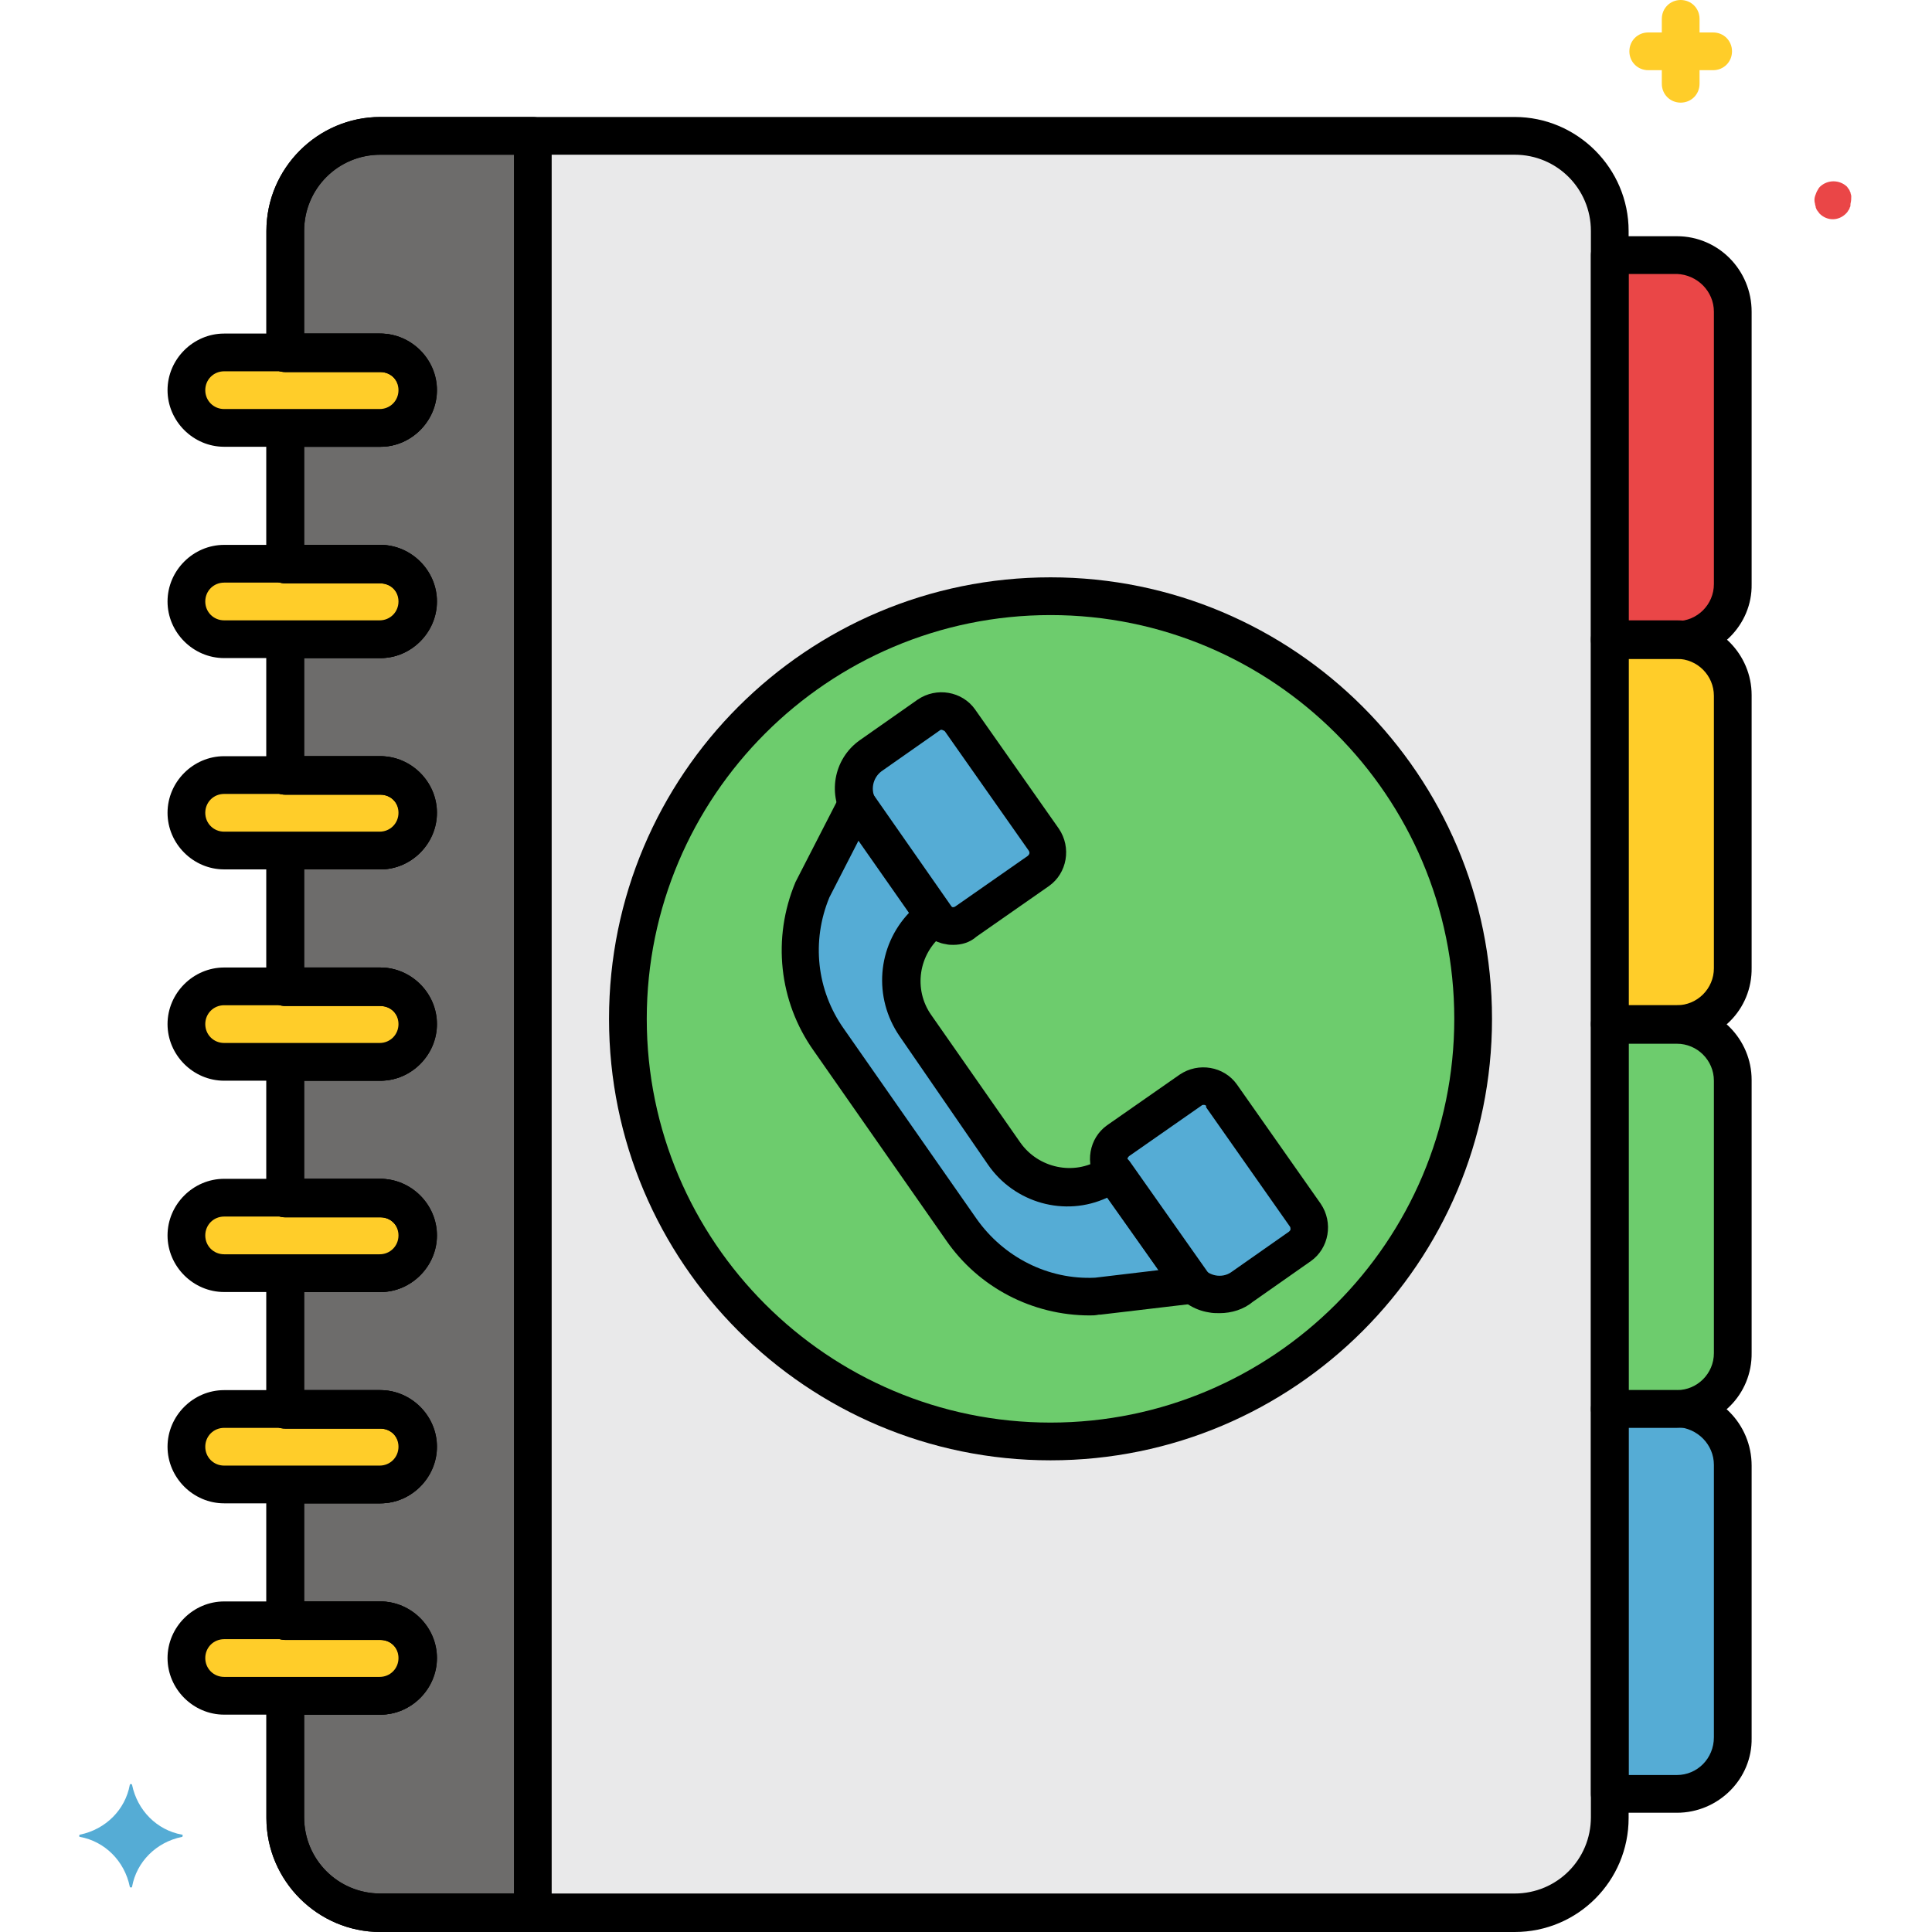 <svg height="512pt" viewBox="-21 0 512 512" width="512pt" xmlns="http://www.w3.org/2000/svg"><path d="m380.398 36h-300.598c-14 0-25.199 11.398-25.199 25.199v32.199h25.199c5.598 0 10 4.402 10 10 0 5.602-4.402 10-10 10h-25.199v36h25.199c5.598 0 10 4.402 10 10 0 5.602-4.402 10-10 10h-25.199v36h25.199c5.598 0 10 4.402 10 10 0 5.602-4.402 10-10 10h-25.199v36h25.199c5.598 0 10 4.402 10 10 0 5.602-4.402 10-10 10h-25.199v36h25.199c5.598 0 10 4.402 10 10 0 5.602-4.402 10-10 10h-25.199v36h25.199c5.598 0 10 4.402 10 10 0 5.602-4.402 10-10 10h-25.199v36h25.199c5.598 0 10 4.402 10 10 0 5.602-4.402 10-10 10h-25.199v32.203c0 14 11.398 25.199 25.199 25.199h300.598c14 0 25.203-11.402 25.203-25.199v-420.402c0-13.801-11.203-25.199-25.203-25.199zm0 0" fill="#e9e9ea"/><path d="m423.398 373.398h-17.797v102h17.797c8.203 0 14.801-6.598 14.801-14.797v-72.203c.199-8.199-6.598-15-14.801-15zm0 0" fill="#55acd5"/><path d="m423.398 271.602h-17.797v102h17.797c8.203 0 14.801-6.602 14.801-14.801v-72.199c.199-8.402-6.598-15-14.801-15zm0 0" fill="#6dcc6d"/><path d="m423.398 169.602h-17.797v102h17.797c8.203 0 14.801-6.602 14.801-14.801v-72.402c.199-8.199-6.598-14.797-14.801-14.797zm0 0" fill="#ffcd29"/><path d="m423.398 67.602h-17.797v102h17.797c8.203 0 14.801-6.602 14.801-14.801v-72.199c.199-8.203-6.598-15-14.801-15zm0 0" fill="#ea4647"/><path d="m120 36h-40.199c-14 0-25.199 11.398-25.199 25.199v32.199h25.199c5.598 0 10 4.402 10 10 0 5.602-4.402 10-10 10h-25.199v36h25.199c5.598 0 10 4.402 10 10 0 5.602-4.402 10-10 10h-25.199v36h25.199c5.598 0 10 4.402 10 10 0 5.602-4.402 10-10 10h-25.199v36h25.199c5.598 0 10 4.402 10 10 0 5.602-4.402 10-10 10h-25.199v36h25.199c5.598 0 10 4.402 10 10 0 5.602-4.402 10-10 10h-25.199v36h25.199c5.598 0 10 4.402 10 10 0 5.602-4.402 10-10 10h-25.199v36h25.199c5.598 0 10 4.402 10 10 0 5.602-4.402 10-10 10h-25.199v32.203c0 14 11.398 25.199 25.199 25.199h40.398v-470.801zm0 0" fill="#6d6c6b"/><path d="m369.398 270c0 61.855-50.141 112-112 112-61.855 0-112-50.145-112-112s50.145-112 112-112c61.859 0 112 50.145 112 112zm0 0" fill="#6dcc6d"/><path d="m274.199 310.602c-.398.199-.598.398-1 .598-9.398 6-21.801 3.402-28.199-5.598l-23.602-33.801c-6.398-9-4.598-21.602 4.203-28.402.199-.199.598-.398.797-.598l-20.797-29.801-11.602 22.602c-5.398 13.199-3.801 28.199 4.398 39.797l35.203 50.402c8.199 11.598 21.797 18.398 36 17.598l25.398-3zm0 0" fill="#55acd5"/><path d="m209.602 200.398 15.398-10.797c2.602-1.801 6.398-1.203 8.199 1.398l22.199 31.602c1.801 2.598 1.203 6.398-1.398 8.199l-19.199 13.398c-2.602 1.801-6.402 1.199-8.199-1.398l-19.602-28c-3.199-4.602-2-11.199 2.602-14.402zm0 0" fill="#55acd5"/><path d="m325.199 322-22.199-31.602c-1.801-2.598-5.602-3.398-8.199-1.398l-19.199 13.398c-2.602 1.801-3.402 5.602-1.402 8.203l19.602 28c3.398 4.797 9.801 5.797 14.598 2.598l15.402-10.801c2.598-2 3.199-5.797 1.398-8.398zm0 0" fill="#55acd5"/><g fill="#ffcd29"><path d="m89.801 103.602c0-5.602-4.402-10-10-10h-41.402c-5.598 0-10 4.398-10 10 0 5.598 4.402 10 10 10h41.203c5.598 0 10.199-4.602 10.199-10zm0 0"/><path d="m89.801 159.602c0-5.602-4.402-10-10-10h-41.402c-5.598 0-10 4.398-10 10 0 5.598 4.402 10 10 10h41.203c5.598 0 10.199-4.602 10.199-10zm0 0"/><path d="m89.801 215.602c0-5.602-4.402-10-10-10h-41.402c-5.598 0-10 4.398-10 10 0 5.598 4.402 10 10 10h41.203c5.598 0 10.199-4.602 10.199-10zm0 0"/><path d="m89.801 271.602c0-5.602-4.402-10-10-10h-41.402c-5.598 0-10 4.398-10 10 0 5.598 4.402 10 10 10h41.203c5.598 0 10.199-4.602 10.199-10zm0 0"/><path d="m89.801 327.602c0-5.602-4.402-10-10-10h-41.402c-5.598 0-10 4.398-10 10 0 5.598 4.402 10 10 10h41.203c5.598 0 10.199-4.602 10.199-10zm0 0"/><path d="m89.801 383.602c0-5.602-4.402-10-10-10h-41.402c-5.598 0-10 4.398-10 10 0 5.598 4.402 10 10 10h41.203c5.598 0 10.199-4.602 10.199-10zm0 0"/><path d="m89.801 439.602c0-5.602-4.402-10-10-10h-41.402c-5.598 0-10 4.398-10 10 0 5.598 4.402 10 10 10h41.203c5.598 0 10.199-4.602 10.199-10zm0 0"/><path d="m433 8.602h-3.602v-3.602c0-2.801-2.199-5-5-5-2.797 0-5 2.199-5 5v3.602h-3.598c-2.801 0-5 2.199-5 5 0 2.797 2.199 5 5 5h3.598v3.598c0 2.801 2.203 5 5 5 2.801 0 5-2.199 5-5v-3.598h3.602c2.801 0 5-2.203 5-5 0-2.801-2.199-5-5-5zm0 0"/></g><path d="m469.602 52c0-.398-.203-.602-.203-1-.199-.199-.199-.602-.398-.801s-.398-.598-.602-.801c-2-1.797-5-1.797-7 0-.199.203-.398.402-.598.801-.402.602-.602 1.199-.801 1.801s-.199 1.398 0 2c0 .398.199.602.199 1 .199.398.199.602.402.801.199.199.398.598.598.801 2 2 5 2 7 0 .199-.203.402-.402.602-.801.199-.199.398-.602.398-.801.199-.199.199-.602.199-1 .203-.801.203-1.398.203-2zm0 0" fill="#ea4647"/><path d="m27.199 486.199c-6.598-1.199-11.801-6.398-13.199-13.199 0-.199-.199-.199-.398-.199-.203 0-.203.199-.203.199-1.199 6.602-6.398 11.801-13.199 13.199-.199 0-.199.199-.199.402 0 .199.199.199.199.199 6.602 1.199 11.801 6.398 13.199 13.199 0 .199.203.199.402.199s.199-.199.199-.199c1.199-6.602 6.398-11.801 13.199-13.199.199 0 .199-.199.199-.402 0-.199 0-.199-.199-.199zm0 0" fill="#55acd5"/><path d="m380.398 512h-300.598c-16.602 0-30.199-13.602-30.199-30.199v-32.199c0-2.801 2.199-5 5-5h25.199c2.801 0 5-2.203 5-5 0-2.801-2.199-5-5-5h-25.199c-2.801 0-5-2.203-5-5v-36c0-2.801 2.199-5 5-5h25.199c2.801 0 5-2.203 5-5 0-2.801-2.199-5-5-5h-25.199c-2.801 0-5-2.203-5-5v-36c0-2.801 2.199-5 5-5h25.199c2.801 0 5-2.203 5-5 0-2.801-2.199-5-5-5h-25.199c-2.801 0-5-2.203-5-5v-36c0-2.801 2.199-5 5-5h25.199c2.801 0 5-2.203 5-5 0-2.801-2.199-5-5-5h-25.199c-2.801 0-5-2.203-5-5v-36c0-2.801 2.199-5 5-5h25.199c2.801 0 5-2.203 5-5 0-2.801-2.199-5-5-5h-25.199c-2.801 0-5-2.203-5-5v-36c0-2.801 2.199-5 5-5h25.199c2.801 0 5-2.203 5-5 0-2.801-2.199-5-5-5h-25.199c-2.801 0-5-2.203-5-5v-36c0-2.801 2.199-5 5-5h25.199c2.801 0 5-2.203 5-5 0-2.801-2.199-5-5-5h-25.199c-2.801 0-5-2.203-5-5v-32.402c0-16.598 13.598-30.199 30.199-30.199h300.598c16.602 0 30.203 13.602 30.203 30.199v420.602c0 16.598-13.402 30.199-30.203 30.199zm-320.797-57.602v27.203c0 11.199 9 20.199 20.199 20.199h300.598c11.203 0 20.203-9 20.203-20.199v-420.402c0-11.199-9-20.199-20.203-20.199h-300.598c-11.199 0-20.199 9-20.199 20.199v27.199h20.199c8.199 0 15 6.801 15 15 0 8.203-6.801 15-15 15h-20.199v26h20.199c8.199 0 15 6.801 15 15 0 8.203-6.801 15-15 15h-20.199v26h20.199c8.199 0 15 6.801 15 15 0 8.203-6.801 15-15 15h-20.199v26h20.199c8.199 0 15 6.801 15 15 0 8.203-6.801 15-15 15h-20.199v26h20.199c8.199 0 15 6.801 15 15 0 8.203-6.801 15-15 15h-20.199v26h20.199c8.199 0 15 6.801 15 15 0 8.203-6.801 15-15 15h-20.199v26h20.199c8.199 0 15 6.801 15 15 0 8.203-6.801 15-15 15zm0 0"/><path d="m423.398 480.398h-17.797c-2.801 0-5-2.199-5-5v-102c0-2.797 2.199-5 5-5h17.797c11 0 19.801 9 19.801 20v72.203c.199 10.797-8.801 19.797-19.801 19.797zm-12.797-10h12.797c5.402 0 9.801-4.398 9.801-10v-72.199c0-5.398-4.398-9.801-9.801-10h-12.797zm0 0"/><path d="m423.398 378.398h-17.797c-2.801 0-5-2.199-5-5v-102c0-2.797 2.199-5 5-5h17.797c11 0 19.801 9 19.801 19.801v72.199c.199 11.203-8.801 20-19.801 20zm-12.797-10h12.797c5.402 0 9.801-4.398 9.801-9.797v-72.203c0-5.398-4.398-9.797-9.801-9.797h-12.797zm0 0"/><path d="m423.398 276.398h-17.797c-2.801 0-5-2.199-5-5v-102c0-2.797 2.199-5 5-5h17.797c11 0 19.801 9 19.801 19.801v72.199c.199 11.203-8.801 20-19.801 20zm-12.797-10h12.797c5.402 0 9.801-4.398 9.801-9.797v-72.203c0-5.398-4.398-9.797-9.801-9.797h-12.797zm0 0"/><path d="m423.398 174.602h-17.797c-2.801 0-5-2.203-5-5v-102c0-2.801 2.199-5 5-5h17.797c11 0 19.801 9 19.801 20v72.199c.199 10.801-8.801 19.801-19.801 19.801zm-12.797-10h12.797c5.402 0 9.801-4.402 9.801-9.801v-72.199c0-5.402-4.398-9.801-9.801-10h-12.797zm0 0"/><path d="m79.801 118.398h-41.402c-8.199 0-15-6.797-15-15 0-8.199 6.801-15 15-15h41.203c8.199 0 15 6.801 15 15 0 8.203-6.602 15-14.801 15zm-41.402-20c-2.797 0-5 2.203-5 5 0 2.801 2.203 5 5 5h41.203c2.797 0 5-2.199 5-5 0-2.797-2.203-5-5-5zm0 0"/><path d="m79.801 174.398h-41.402c-8.199 0-15-6.797-15-15 0-8.199 6.801-15 15-15h41.203c8.199 0 15 6.801 15 15 0 8.203-6.602 15-14.801 15zm-41.402-20c-2.797 0-5 2.203-5 5 0 2.801 2.203 5 5 5h41.203c2.797 0 5-2.199 5-5 0-2.797-2.203-5-5-5zm0 0"/><path d="m79.801 230.398h-41.402c-8.199 0-15-6.797-15-15 0-8.199 6.801-15 15-15h41.203c8.199 0 15 6.801 15 15 0 8.203-6.602 15-14.801 15zm-41.402-20c-2.797 0-5 2.203-5 5 0 2.801 2.203 5 5 5h41.203c2.797 0 5-2.199 5-5 0-2.797-2.203-5-5-5zm0 0"/><path d="m79.801 286.398h-41.402c-8.199 0-15-6.797-15-15 0-8.199 6.801-15 15-15h41.203c8.199 0 15 6.801 15 15 0 8.203-6.602 15-14.801 15zm-41.402-20c-2.797 0-5 2.203-5 5 0 2.801 2.203 5 5 5h41.203c2.797 0 5-2.199 5-5 0-2.797-2.203-5-5-5zm0 0"/><path d="m79.801 342.398h-41.402c-8.199 0-15-6.797-15-15 0-8.199 6.801-15 15-15h41.203c8.199 0 15 6.801 15 15 0 8.203-6.602 15-14.801 15zm-41.402-20c-2.797 0-5 2.203-5 5 0 2.801 2.203 5 5 5h41.203c2.797 0 5-2.199 5-5 0-2.797-2.203-5-5-5zm0 0"/><path d="m79.801 398.398h-41.402c-8.199 0-15-6.797-15-15 0-8.199 6.801-15 15-15h41.203c8.199 0 15 6.801 15 15 0 8.203-6.602 15-14.801 15zm-41.402-20c-2.797 0-5 2.203-5 5 0 2.801 2.203 5 5 5h41.203c2.797 0 5-2.199 5-5 0-2.797-2.203-5-5-5zm0 0"/><path d="m79.801 454.398h-41.402c-8.199 0-15-6.797-15-15 0-8.199 6.801-15 15-15h41.203c8.199 0 15 6.801 15 15 0 8.203-6.602 15-14.801 15zm-41.402-20c-2.797 0-5 2.203-5 5 0 2.801 2.203 5 5 5h41.203c2.797 0 5-2.199 5-5 0-2.797-2.203-5-5-5zm0 0"/><path d="m120.199 512h-40.398c-16.602 0-30.199-13.602-30.199-30.199v-32.199c0-2.801 2.199-5 5-5h25.199c2.801 0 5-2.203 5-5 0-2.801-2.199-5-5-5h-25.199c-2.801 0-5-2.203-5-5v-36c0-2.801 2.199-5 5-5h25.199c2.801 0 5-2.203 5-5 0-2.801-2.199-5-5-5h-25.199c-2.801 0-5-2.203-5-5v-36c0-2.801 2.199-5 5-5h25.199c2.801 0 5-2.203 5-5 0-2.801-2.199-5-5-5h-25.199c-2.801 0-5-2.203-5-5v-36c0-2.801 2.199-5 5-5h25.199c2.801 0 5-2.203 5-5 0-2.801-2.199-5-5-5h-25.199c-2.801 0-5-2.203-5-5v-36c0-2.801 2.199-5 5-5h25.199c2.801 0 5-2.203 5-5 0-2.801-2.199-5-5-5h-25.199c-2.801 0-5-2.203-5-5v-36c0-2.801 2.199-5 5-5h25.199c2.801 0 5-2.203 5-5 0-2.801-2.199-5-5-5h-25.199c-2.801 0-5-2.203-5-5v-36c0-2.801 2.199-5 5-5h25.199c2.801 0 5-2.203 5-5 0-2.801-2.199-5-5-5h-25.199c-2.801 0-5-2.203-5-5v-32.402c0-16.598 13.598-30.199 30.199-30.199h40.398c2.801 0 5 2.199 5 5v471c0 2.801-2.398 5-5 5zm-60.598-57.602v27.203c0 11.199 9 20.199 20.199 20.199h35.398v-460.801h-35.398c-11.199 0-20.199 9-20.199 20.199v27.199h20.199c8.199 0 15 6.801 15 15 0 8.203-6.801 15-15 15h-20.199v26h20.199c8.199 0 15 6.801 15 15 0 8.203-6.801 15-15 15h-20.199v26h20.199c8.199 0 15 6.801 15 15 0 8.203-6.801 15-15 15h-20.199v26h20.199c8.199 0 15 6.801 15 15 0 8.203-6.801 15-15 15h-20.199v26h20.199c8.199 0 15 6.801 15 15 0 8.203-6.801 15-15 15h-20.199v26h20.199c8.199 0 15 6.801 15 15 0 8.203-6.801 15-15 15h-20.199v26h20.199c8.199 0 15 6.801 15 15 0 8.203-6.801 15-15 15zm0 0"/><path d="m257.398 387c-64.598 0-117-52.398-117-117s52.402-117 117-117c64.602 0 117 52.398 117 117s-52.398 117-117 117zm0-224c-59 0-107 48-107 107s48 107 107 107 107-48 107-107-48-107-107-107zm0 0"/><path d="m267.801 348.602c-15.199 0-29.402-7.402-38-19.801l-35.199-50.402c-9.203-13-11-29.797-4.801-44.598 0-.199.199-.199.199-.402l11.602-22.598c1.199-2.402 4.199-3.402 6.797-2.199.801.398 1.402 1 1.801 1.598l20.801 29.801c1.602 2.199 1 5.398-1.199 7-.199.199-.602.398-.801.602-6.602 5.199-8 14.598-3.199 21.398l23.598 33.801c4.801 6.801 14.203 8.801 21.203 4.398.199-.199.598-.398.797-.598 2.203-1.602 5.402-1 7 1.199l21 29.801c1.602 2.199 1 5.398-1.199 7-.598.398-1.398.797-2.199.797l-25.398 3c-.203 0-.203 0-.402 0-1 .203-1.598.203-2.398.203zm-69-110.801c-4.801 11.598-3.402 24.598 3.801 34.801l35.199 50.398c7.199 10.199 19 16.199 31.398 15.602l16.801-2-13.602-19.203c-11.199 5.203-24.598 1.402-31.598-8.797l-23.402-34c-7-10.203-6-23.801 2.602-32.801l-13.398-19.199zm0 0"/><path d="m231.602 250.398c-.602 0-1.203 0-2-.199-2.801-.398-5.402-2.199-7-4.398l-19.602-28c-4.801-7-3.199-16.602 3.801-21.602l15.398-10.801c5-3.398 11.801-2.199 15.199 2.602l22.203 31.602c3.398 5 2.199 11.797-2.602 15.199l-19.199 13.398c-1.801 1.602-4 2.199-6.199 2.199zm-3-57c-.203 0-.402 0-.602.203l-15.398 10.797c-2.402 1.801-3 5.203-1.402 7.602l19.602 28c.398.398.801.602 1.398.199l19.199-13.398c.402-.402.602-.801.203-1.402l-22.203-31.598c-.199-.199-.398-.199-.797-.402zm0 0"/><path d="m302.199 348c-1 0-1.801 0-2.801-.199-4-.602-7.598-3-10-6.402l-19.598-28c-3.402-5-2.199-11.797 2.598-15.199l19.203-13.398c5-3.402 11.797-2.199 15.199 2.598l22.199 31.602c3.398 5 2.199 11.801-2.602 15.199l-15.398 10.801c-2.398 2-5.602 3-8.801 3zm-4.199-55.199c-.199 0-.398 0-.602.199l-19.199 13.398c-.398.402-.598.801-.199 1.402l19.602 28c1.797 2.398 5.199 3 7.598 1.398l15.402-10.801c.199-.199.398-.398.398-.598s0-.602-.199-.801l-22.199-31.602c.199-.398-.203-.598-.602-.598.199 0 .199 0 0 0zm0 0"/></svg>